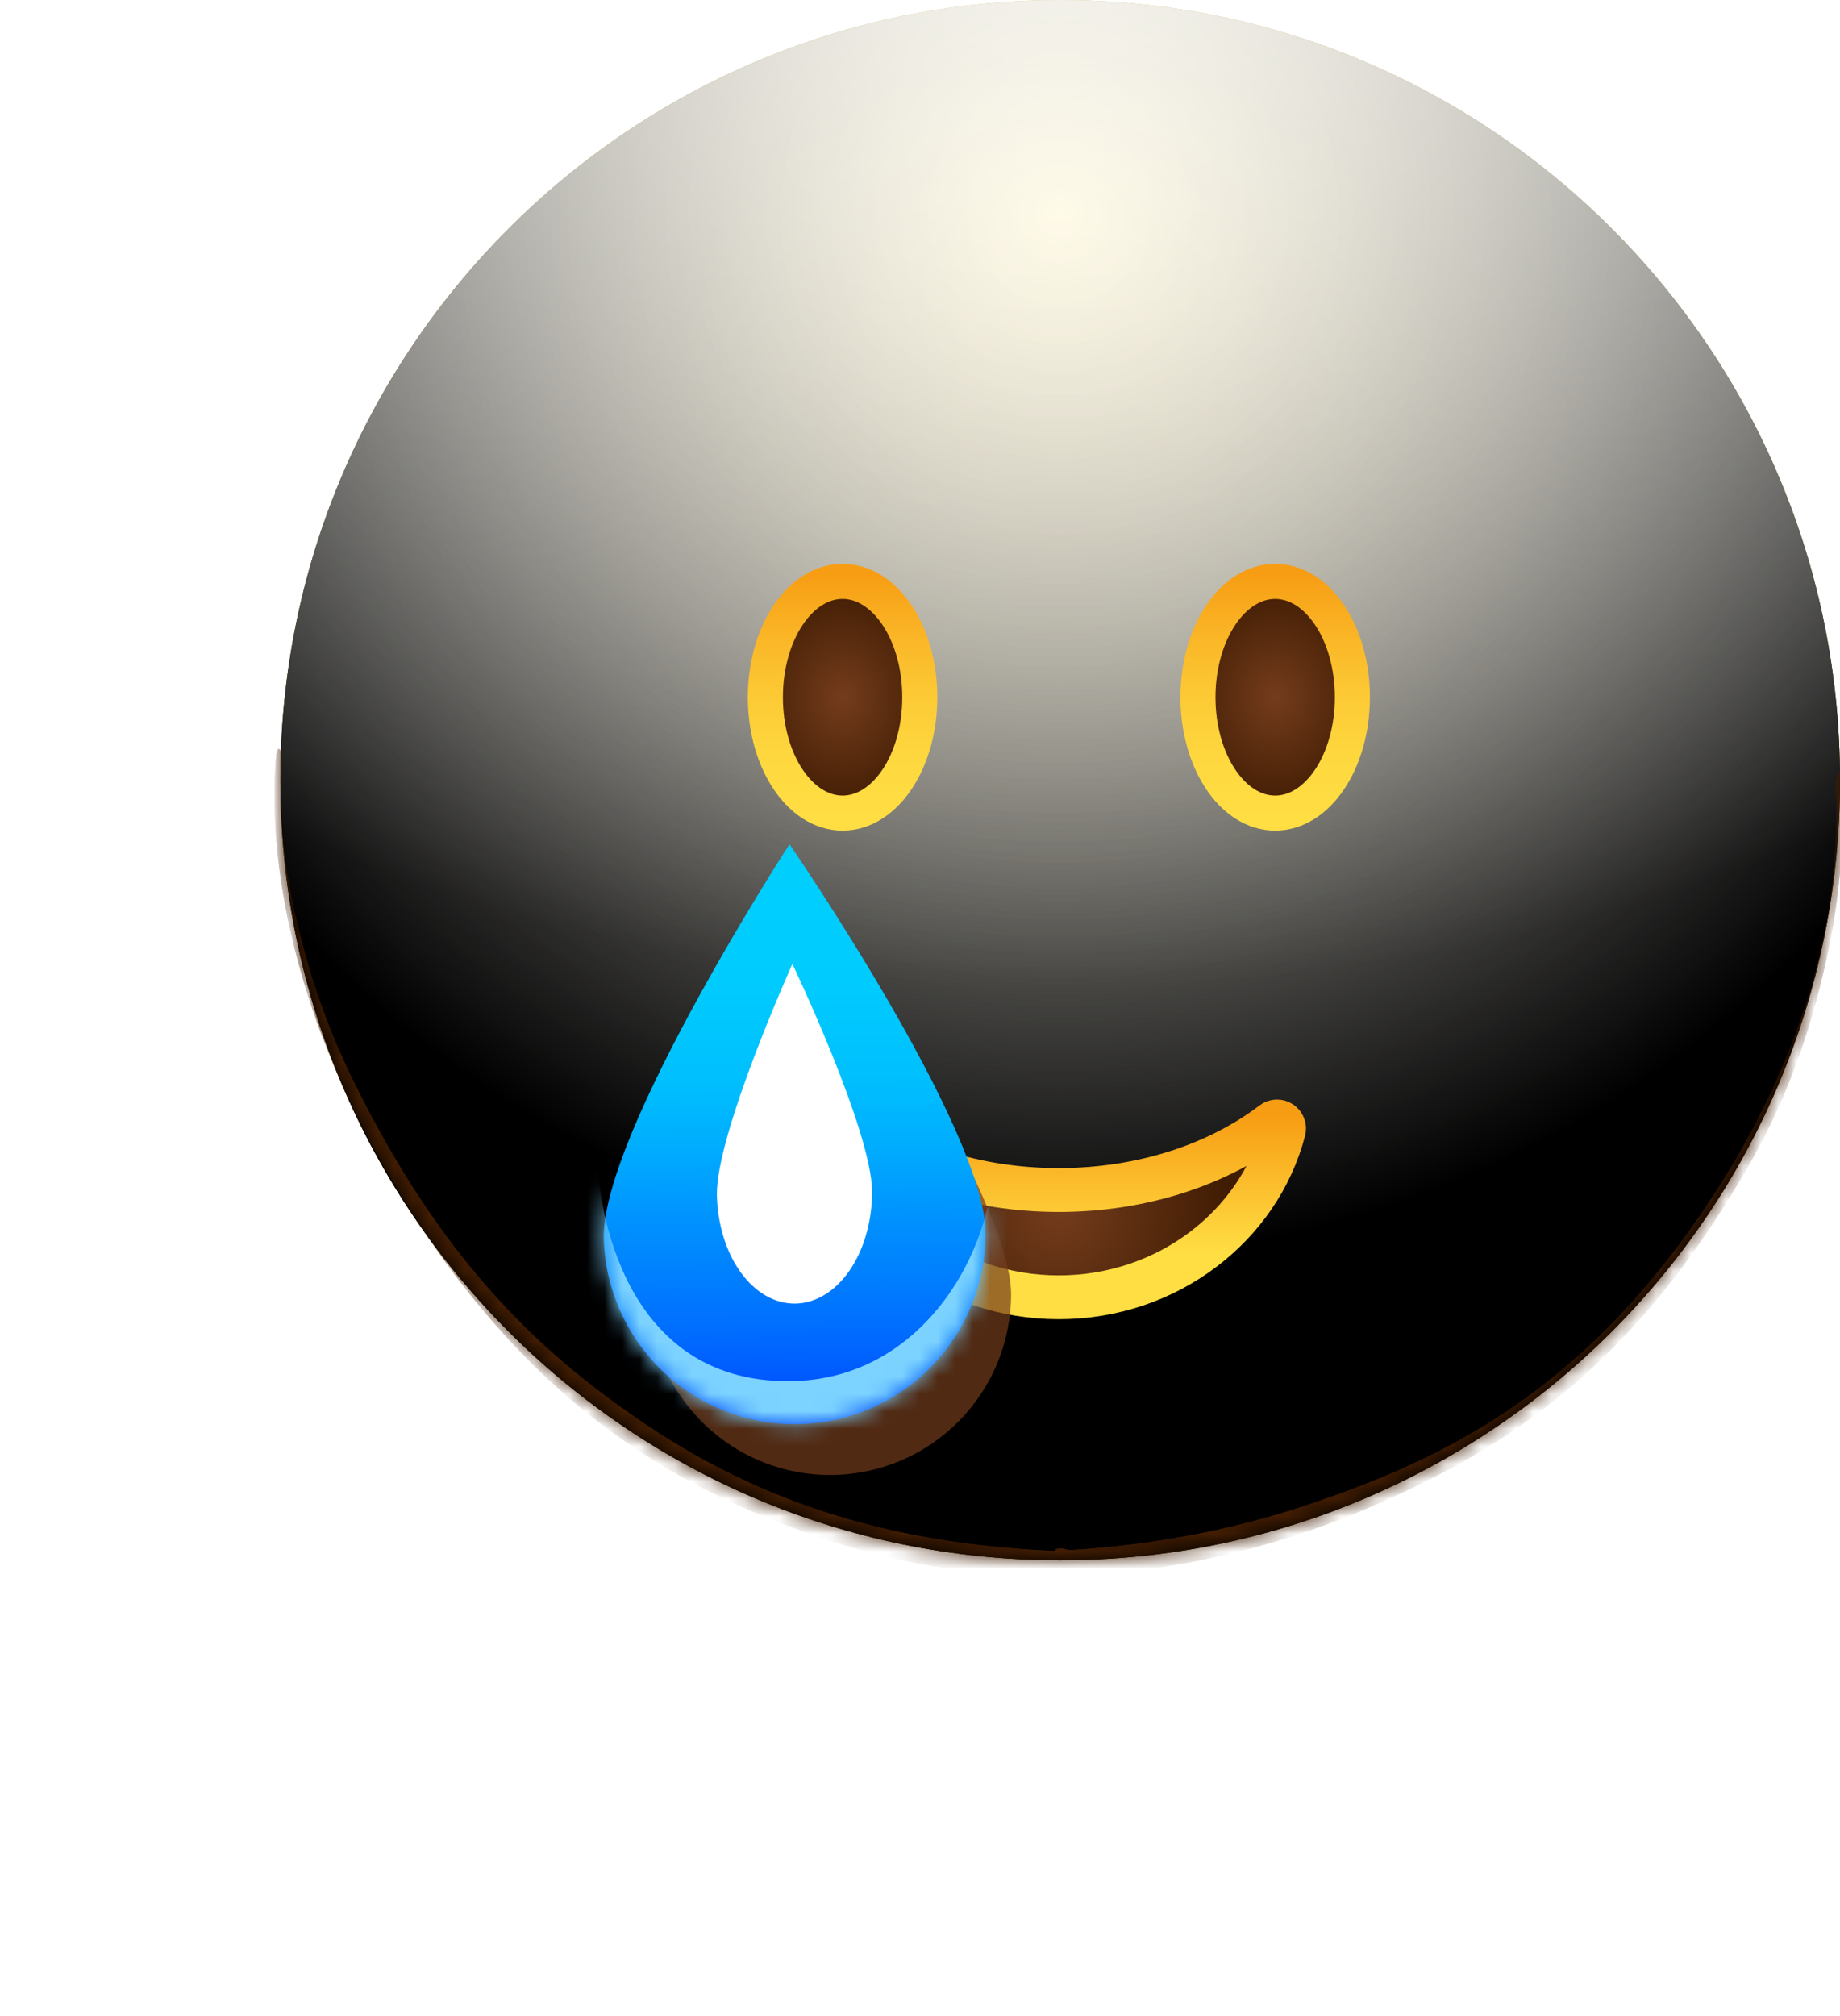 <svg width="105" height="115" viewBox="0 0 105 115" fill="none" xmlns="http://www.w3.org/2000/svg">
<path d="M60.5 89C85.077 89 105 69.077 105 44.5C105 19.923 85.077 0 60.5 0C35.923 0 16 19.923 16 44.5C16 69.077 35.923 89 60.5 89Z" fill="url(#paint0_radial_97_9475)"/>
<g style="mix-blend-mode:soft-light">
<path d="M60.5 89C85.077 89 105 69.077 105 44.5C105 19.923 85.077 0 60.5 0C35.923 0 16 19.923 16 44.5C16 69.077 35.923 89 60.5 89Z" fill="url(#paint1_radial_97_9475)"/>
</g>
<g style="mix-blend-mode:soft-light">
<path d="M60.5 89C85.077 89 105 69.077 105 44.5C105 19.923 85.077 0 60.5 0C35.923 0 16 19.923 16 44.5C16 69.077 35.923 89 60.5 89Z" fill="url(#paint2_radial_97_9475)"/>
</g>
<g style="mix-blend-mode:overlay">
<path d="M60.5 89C85.077 89 105 69.077 105 44.5C105 19.923 85.077 0 60.5 0C35.923 0 16 19.923 16 44.5C16 69.077 35.923 89 60.5 89Z" fill="url(#paint3_radial_97_9475)" fill-opacity="0.7"/>
</g>
<mask id="mask0_97_9475" style="mask-type:alpha" maskUnits="userSpaceOnUse" x="16" y="0" width="89" height="89">
<path d="M60.5 89C85.077 89 105 69.077 105 44.5C105 19.923 85.077 0 60.5 0C35.923 0 16 19.923 16 44.5C16 69.077 35.923 89 60.5 89Z" fill="white"/>
</mask>
<g mask="url(#mask0_97_9475)">
<g filter="url(#filter0_f_97_9475)">
<path d="M15.746 43.23C15.794 42.598 16.002 42.535 16.063 43.177C16.131 43.89 15.999 45.324 16.031 46.189C16.115 48.48 16.466 50.471 16.828 52.091C17.994 57.311 19.609 60.675 21.116 63.525C26.068 72.892 31.493 77.636 36.785 81.211C44.542 86.452 52.362 88.119 60.188 88.472C60.386 88.481 60.418 89.767 60.224 89.934C59.874 90.236 59.44 89.937 59.082 89.924C58.052 89.888 57.023 89.817 55.993 89.71C52.941 89.393 49.889 88.747 46.843 87.708C38.561 84.882 29.631 80.044 21.832 66.416C21.341 65.559 20.855 64.656 20.375 63.687C19.991 62.911 19.611 62.098 19.238 61.228C18.01 58.368 15.149 51.046 15.746 43.23ZM60.194 89.948C60.005 89.954 59.958 88.755 60.137 88.507C60.408 88.13 60.815 88.44 61.101 88.422C62.289 88.348 63.477 88.238 64.664 88.089C67.92 87.68 71.173 86.982 74.419 85.907C82.471 83.241 91.127 79.176 98.716 66.687C99.2 65.893 99.678 65.049 100.151 64.143C101.586 61.389 105.185 54.077 104.769 44.987C104.734 44.221 104.967 43.762 105.071 44.419C105.204 45.256 105.15 47.001 105.114 47.93C104.996 50.903 104.54 53.418 104.058 55.448C102.532 61.884 100.39 65.616 98.428 68.731C92.052 78.859 85.126 82.941 78.393 85.875C72.354 88.507 66.268 89.761 60.194 89.948Z" fill="#401C02"/>
</g>
<g filter="url(#filter1_f_97_9475)">
<path d="M15.746 43.23C15.794 42.598 16.002 42.535 16.063 43.177C16.131 43.89 15.999 45.324 16.031 46.189C16.115 48.48 16.466 50.471 16.828 52.091C17.994 57.311 19.609 60.675 21.116 63.525C26.068 72.892 31.493 77.636 36.785 81.211C44.542 86.452 52.362 88.119 60.188 88.472C60.386 88.481 60.418 89.767 60.224 89.934C59.874 90.236 59.44 89.937 59.082 89.924C58.052 89.888 57.023 89.817 55.993 89.71C52.941 89.393 49.889 88.747 46.843 87.708C38.561 84.882 29.631 80.044 21.832 66.416C21.341 65.559 20.855 64.656 20.375 63.687C19.991 62.911 19.611 62.098 19.238 61.228C18.01 58.368 15.149 51.046 15.746 43.23ZM60.194 89.948C60.005 89.954 59.958 88.755 60.137 88.507C60.408 88.13 60.815 88.44 61.101 88.422C62.289 88.348 63.477 88.238 64.664 88.089C67.92 87.68 71.173 86.982 74.419 85.907C82.471 83.241 91.127 79.176 98.716 66.687C99.2 65.893 99.678 65.049 100.151 64.143C101.586 61.389 105.185 54.077 104.769 44.987C104.734 44.221 104.967 43.762 105.071 44.419C105.204 45.256 105.15 47.001 105.114 47.93C104.996 50.903 104.54 53.418 104.058 55.448C102.532 61.884 100.39 65.616 98.428 68.731C92.052 78.859 85.126 82.941 78.393 85.875C72.354 88.507 66.268 89.761 60.194 89.948Z" fill="#401C02"/>
</g>
</g>
<path d="M48.082 46.382C50.516 46.382 52.488 43.423 52.488 39.773C52.488 36.123 50.516 33.164 48.082 33.164C45.649 33.164 43.676 36.123 43.676 39.773C43.676 43.423 45.649 46.382 48.082 46.382Z" fill="url(#paint4_radial_97_9475)"/>
<path d="M48.082 46.382C50.516 46.382 52.488 43.423 52.488 39.773C52.488 36.123 50.516 33.164 48.082 33.164C45.649 33.164 43.676 36.123 43.676 39.773C43.676 43.423 45.649 46.382 48.082 46.382Z" stroke="url(#paint5_linear_97_9475)" stroke-width="2" stroke-miterlimit="10"/>
<path d="M72.768 46.382C75.201 46.382 77.174 43.423 77.174 39.773C77.174 36.123 75.201 33.164 72.768 33.164C70.335 33.164 68.362 36.123 68.362 39.773C68.362 43.423 70.335 46.382 72.768 46.382Z" fill="url(#paint6_radial_97_9475)"/>
<path d="M72.768 46.382C75.201 46.382 77.174 43.423 77.174 39.773C77.174 36.123 75.201 33.164 72.768 33.164C70.335 33.164 68.362 36.123 68.362 39.773C68.362 43.423 70.335 46.382 72.768 46.382Z" stroke="url(#paint7_linear_97_9475)" stroke-width="2" stroke-miterlimit="10"/>
<path d="M72.627 64.054C72.694 64.002 72.776 63.972 72.861 63.969C72.945 63.966 73.029 63.99 73.099 64.037C73.17 64.085 73.223 64.153 73.252 64.233C73.282 64.312 73.285 64.399 73.262 64.481C71.829 69.949 66.62 74.001 60.415 74.001C54.21 74.001 48.994 69.942 47.566 64.475C47.543 64.393 47.547 64.307 47.577 64.227C47.606 64.148 47.66 64.08 47.73 64.033C47.801 63.986 47.884 63.962 47.969 63.965C48.053 63.968 48.135 63.997 48.202 64.049C51.289 66.41 55.621 67.881 60.415 67.881C65.208 67.881 69.537 66.41 72.627 64.054Z" fill="url(#paint8_radial_97_9475)"/>
<path d="M72.627 64.054C72.694 64.002 72.776 63.972 72.861 63.969C72.945 63.966 73.029 63.99 73.099 64.037C73.17 64.085 73.223 64.153 73.252 64.233C73.282 64.312 73.285 64.399 73.262 64.481C71.829 69.949 66.62 74.001 60.415 74.001C54.21 74.001 48.994 69.942 47.566 64.475C47.543 64.393 47.547 64.307 47.577 64.227C47.606 64.148 47.66 64.08 47.73 64.033C47.801 63.986 47.884 63.962 47.969 63.965C48.053 63.968 48.135 63.997 48.202 64.049C51.289 66.41 55.621 67.881 60.415 67.881C65.208 67.881 69.537 66.41 72.627 64.054Z" stroke="url(#paint9_linear_97_9475)" stroke-width="2.5" stroke-miterlimit="10"/>
<mask id="mask1_97_9475" style="mask-type:alpha" maskUnits="userSpaceOnUse" x="16" y="0" width="89" height="89">
<path d="M60.5 89C85.077 89 105 69.077 105 44.5C105 19.923 85.077 0 60.5 0C35.923 0 16 19.923 16 44.5C16 69.077 35.923 89 60.5 89Z" fill="url(#paint10_radial_97_9475)"/>
</mask>
<g mask="url(#mask1_97_9475)">
<g style="mix-blend-mode:multiply" filter="url(#filter2_f_97_9475)">
<path d="M37.035 74.07C36.959 68.363 47.087 52.77 47.087 52.77C47.087 52.77 57.622 68.084 57.699 73.79C57.702 76.509 56.634 79.119 54.726 81.056C52.818 82.992 50.223 84.099 47.505 84.135C44.787 84.172 42.164 83.136 40.204 81.252C38.244 79.368 37.105 76.788 37.035 74.07V74.07Z" fill="#743C1C" fill-opacity="0.7"/>
</g>
</g>
<path d="M34.452 70.621C34.372 64.602 45.053 48.157 45.053 48.157C45.053 48.157 56.165 64.307 56.246 70.326C56.249 73.193 55.122 75.946 53.11 77.988C51.097 80.03 48.361 81.197 45.495 81.236C42.628 81.275 39.861 80.182 37.794 78.195C35.727 76.208 34.526 73.487 34.452 70.621V70.621Z" fill="url(#paint11_linear_97_9475)"/>
<mask id="mask2_97_9475" style="mask-type:alpha" maskUnits="userSpaceOnUse" x="34" y="48" width="23" height="34">
<path d="M34.452 70.621C34.372 64.602 45.053 48.157 45.053 48.157C45.053 48.157 56.165 64.307 56.246 70.326C56.249 73.193 55.122 75.946 53.11 77.988C51.097 80.03 48.361 81.197 45.495 81.236C42.628 81.275 39.861 80.182 37.794 78.195C35.727 76.208 34.526 73.487 34.452 70.621V70.621Z" fill="url(#paint12_linear_97_9475)"/>
</mask>
<g mask="url(#mask2_97_9475)">
<g filter="url(#filter3_f_97_9475)">
<path d="M44.968 82.847C31.775 82.847 30.3 69.101 34.082 65.779C34.082 68.824 35.558 78.787 44.968 78.787C53.179 78.787 57.054 70.3 56.593 65.779C61.205 69.008 58.161 82.847 44.968 82.847Z" fill="#7CD3FF"/>
</g>
</g>
<g filter="url(#filter4_f_97_9475)">
<path d="M40.909 68.142C40.877 64.617 45.218 54.986 45.218 54.986C45.218 54.986 49.733 64.444 49.766 67.969C49.767 69.648 49.309 71.26 48.491 72.457C47.673 73.653 46.562 74.336 45.397 74.359C44.232 74.381 43.108 73.742 42.268 72.578C41.428 71.414 40.94 69.821 40.909 68.142Z" fill="white"/>
</g>
<defs>
<filter id="filter0_f_97_9475" x="-9.335" y="17.725" width="139.491" height="97.344" filterUnits="userSpaceOnUse" color-interpolation-filters="sRGB">
<feFlood flood-opacity="0" result="BackgroundImageFix"/>
<feBlend mode="normal" in="SourceGraphic" in2="BackgroundImageFix" result="shape"/>
<feGaussianBlur stdDeviation="12.5" result="effect1_foregroundBlur_97_9475"/>
</filter>
<filter id="filter1_f_97_9475" x="-24.335" y="2.725" width="169.491" height="127.344" filterUnits="userSpaceOnUse" color-interpolation-filters="sRGB">
<feFlood flood-opacity="0" result="BackgroundImageFix"/>
<feBlend mode="normal" in="SourceGraphic" in2="BackgroundImageFix" result="shape"/>
<feGaussianBlur stdDeviation="20" result="effect1_foregroundBlur_97_9475"/>
</filter>
<filter id="filter2_f_97_9475" x="2.034" y="17.77" width="90.665" height="101.367" filterUnits="userSpaceOnUse" color-interpolation-filters="sRGB">
<feFlood flood-opacity="0" result="BackgroundImageFix"/>
<feBlend mode="normal" in="SourceGraphic" in2="BackgroundImageFix" result="shape"/>
<feGaussianBlur stdDeviation="17.5" result="effect1_foregroundBlur_97_9475"/>
</filter>
<filter id="filter3_f_97_9475" x="16.272" y="49.779" width="58.341" height="49.067" filterUnits="userSpaceOnUse" color-interpolation-filters="sRGB">
<feFlood flood-opacity="0" result="BackgroundImageFix"/>
<feBlend mode="normal" in="SourceGraphic" in2="BackgroundImageFix" result="shape"/>
<feGaussianBlur stdDeviation="8" result="effect1_foregroundBlur_97_9475"/>
</filter>
<filter id="filter4_f_97_9475" x="0.909" y="14.986" width="88.856" height="99.374" filterUnits="userSpaceOnUse" color-interpolation-filters="sRGB">
<feFlood flood-opacity="0" result="BackgroundImageFix"/>
<feBlend mode="normal" in="SourceGraphic" in2="BackgroundImageFix" result="shape"/>
<feGaussianBlur stdDeviation="20" result="effect1_foregroundBlur_97_9475"/>
</filter>
<radialGradient id="paint0_radial_97_9475" cx="0" cy="0" r="1" gradientUnits="userSpaceOnUse" gradientTransform="translate(60.467) rotate(90) scale(88.934)">
<stop stop-color="#FFDE43"/>
<stop offset="1" stop-color="#FFBC00"/>
</radialGradient>
<radialGradient id="paint1_radial_97_9475" cx="0" cy="0" r="1" gradientUnits="userSpaceOnUse" gradientTransform="translate(60.467 11.901) rotate(90) scale(77.033)">
<stop stop-color="white" stop-opacity="0.5"/>
<stop offset="0.782"/>
</radialGradient>
<radialGradient id="paint2_radial_97_9475" cx="0" cy="0" r="1" gradientUnits="userSpaceOnUse" gradientTransform="translate(60.467 11.901) rotate(90) scale(77.033)">
<stop stop-color="white" stop-opacity="0.5"/>
<stop offset="0.782"/>
</radialGradient>
<radialGradient id="paint3_radial_97_9475" cx="0" cy="0" r="1" gradientUnits="userSpaceOnUse" gradientTransform="translate(60.467 -9.687) rotate(90) scale(98.62 133.37)">
<stop offset="0.092" stop-color="white"/>
<stop offset="0.67" stop-color="white" stop-opacity="0"/>
</radialGradient>
<radialGradient id="paint4_radial_97_9475" cx="0" cy="0" r="1" gradientUnits="userSpaceOnUse" gradientTransform="translate(48.076 39.768) scale(5.617 6.621)">
<stop stop-color="#743C1C"/>
<stop offset="1" stop-color="#401C02"/>
</radialGradient>
<linearGradient id="paint5_linear_97_9475" x1="48.082" y1="46.754" x2="48.082" y2="32.738" gradientUnits="userSpaceOnUse">
<stop stop-color="#FFDE43"/>
<stop offset="0.22" stop-color="#FED93F"/>
<stop offset="0.51" stop-color="#FCC934"/>
<stop offset="0.82" stop-color="#F9AF21"/>
<stop offset="1" stop-color="#F79D14"/>
</linearGradient>
<radialGradient id="paint6_radial_97_9475" cx="0" cy="0" r="1" gradientUnits="userSpaceOnUse" gradientTransform="translate(72.762 39.768) scale(5.617 6.621)">
<stop stop-color="#743C1C"/>
<stop offset="1" stop-color="#401C02"/>
</radialGradient>
<linearGradient id="paint7_linear_97_9475" x1="72.768" y1="46.754" x2="72.768" y2="32.738" gradientUnits="userSpaceOnUse">
<stop stop-color="#FFDE43"/>
<stop offset="0.22" stop-color="#FED93F"/>
<stop offset="0.51" stop-color="#FCC934"/>
<stop offset="0.82" stop-color="#F9AF21"/>
<stop offset="1" stop-color="#F79D14"/>
</linearGradient>
<radialGradient id="paint8_radial_97_9475" cx="0" cy="0" r="1" gradientUnits="userSpaceOnUse" gradientTransform="translate(60.414 68.963) scale(9.709 10.137)">
<stop stop-color="#743C1C"/>
<stop offset="1" stop-color="#401C02"/>
</radialGradient>
<linearGradient id="paint9_linear_97_9475" x1="60.414" y1="74.284" x2="60.414" y2="63.642" gradientUnits="userSpaceOnUse">
<stop offset="0.266" stop-color="#FFDE43"/>
<stop offset="1" stop-color="#F79D14"/>
</linearGradient>
<radialGradient id="paint10_radial_97_9475" cx="0" cy="0" r="1" gradientUnits="userSpaceOnUse" gradientTransform="translate(60.467) rotate(90) scale(88.934)">
<stop stop-color="#FFDE43"/>
<stop offset="1" stop-color="#FFBC00"/>
</radialGradient>
<linearGradient id="paint11_linear_97_9475" x1="46.313" y1="83.298" x2="45.981" y2="50.084" gradientUnits="userSpaceOnUse">
<stop offset="0.074" stop-color="#0048FF"/>
<stop offset="0.223" stop-color="#006DFF"/>
<stop offset="0.404" stop-color="#0090FE"/>
<stop offset="0.535" stop-color="#00ACFE"/>
<stop offset="0.65" stop-color="#00BFFE"/>
<stop offset="0.82" stop-color="#00CBFE"/>
<stop offset="1" stop-color="#00CFFE"/>
</linearGradient>
<linearGradient id="paint12_linear_97_9475" x1="46.313" y1="83.298" x2="45.981" y2="50.084" gradientUnits="userSpaceOnUse">
<stop stop-color="#0048FF"/>
<stop offset="0.14" stop-color="#006DFF"/>
<stop offset="0.31" stop-color="#0090FE"/>
<stop offset="0.48" stop-color="#00ACFE"/>
<stop offset="0.65" stop-color="#00BFFE"/>
<stop offset="0.82" stop-color="#00CBFE"/>
<stop offset="1" stop-color="#00CFFE"/>
</linearGradient>
</defs>
</svg>
